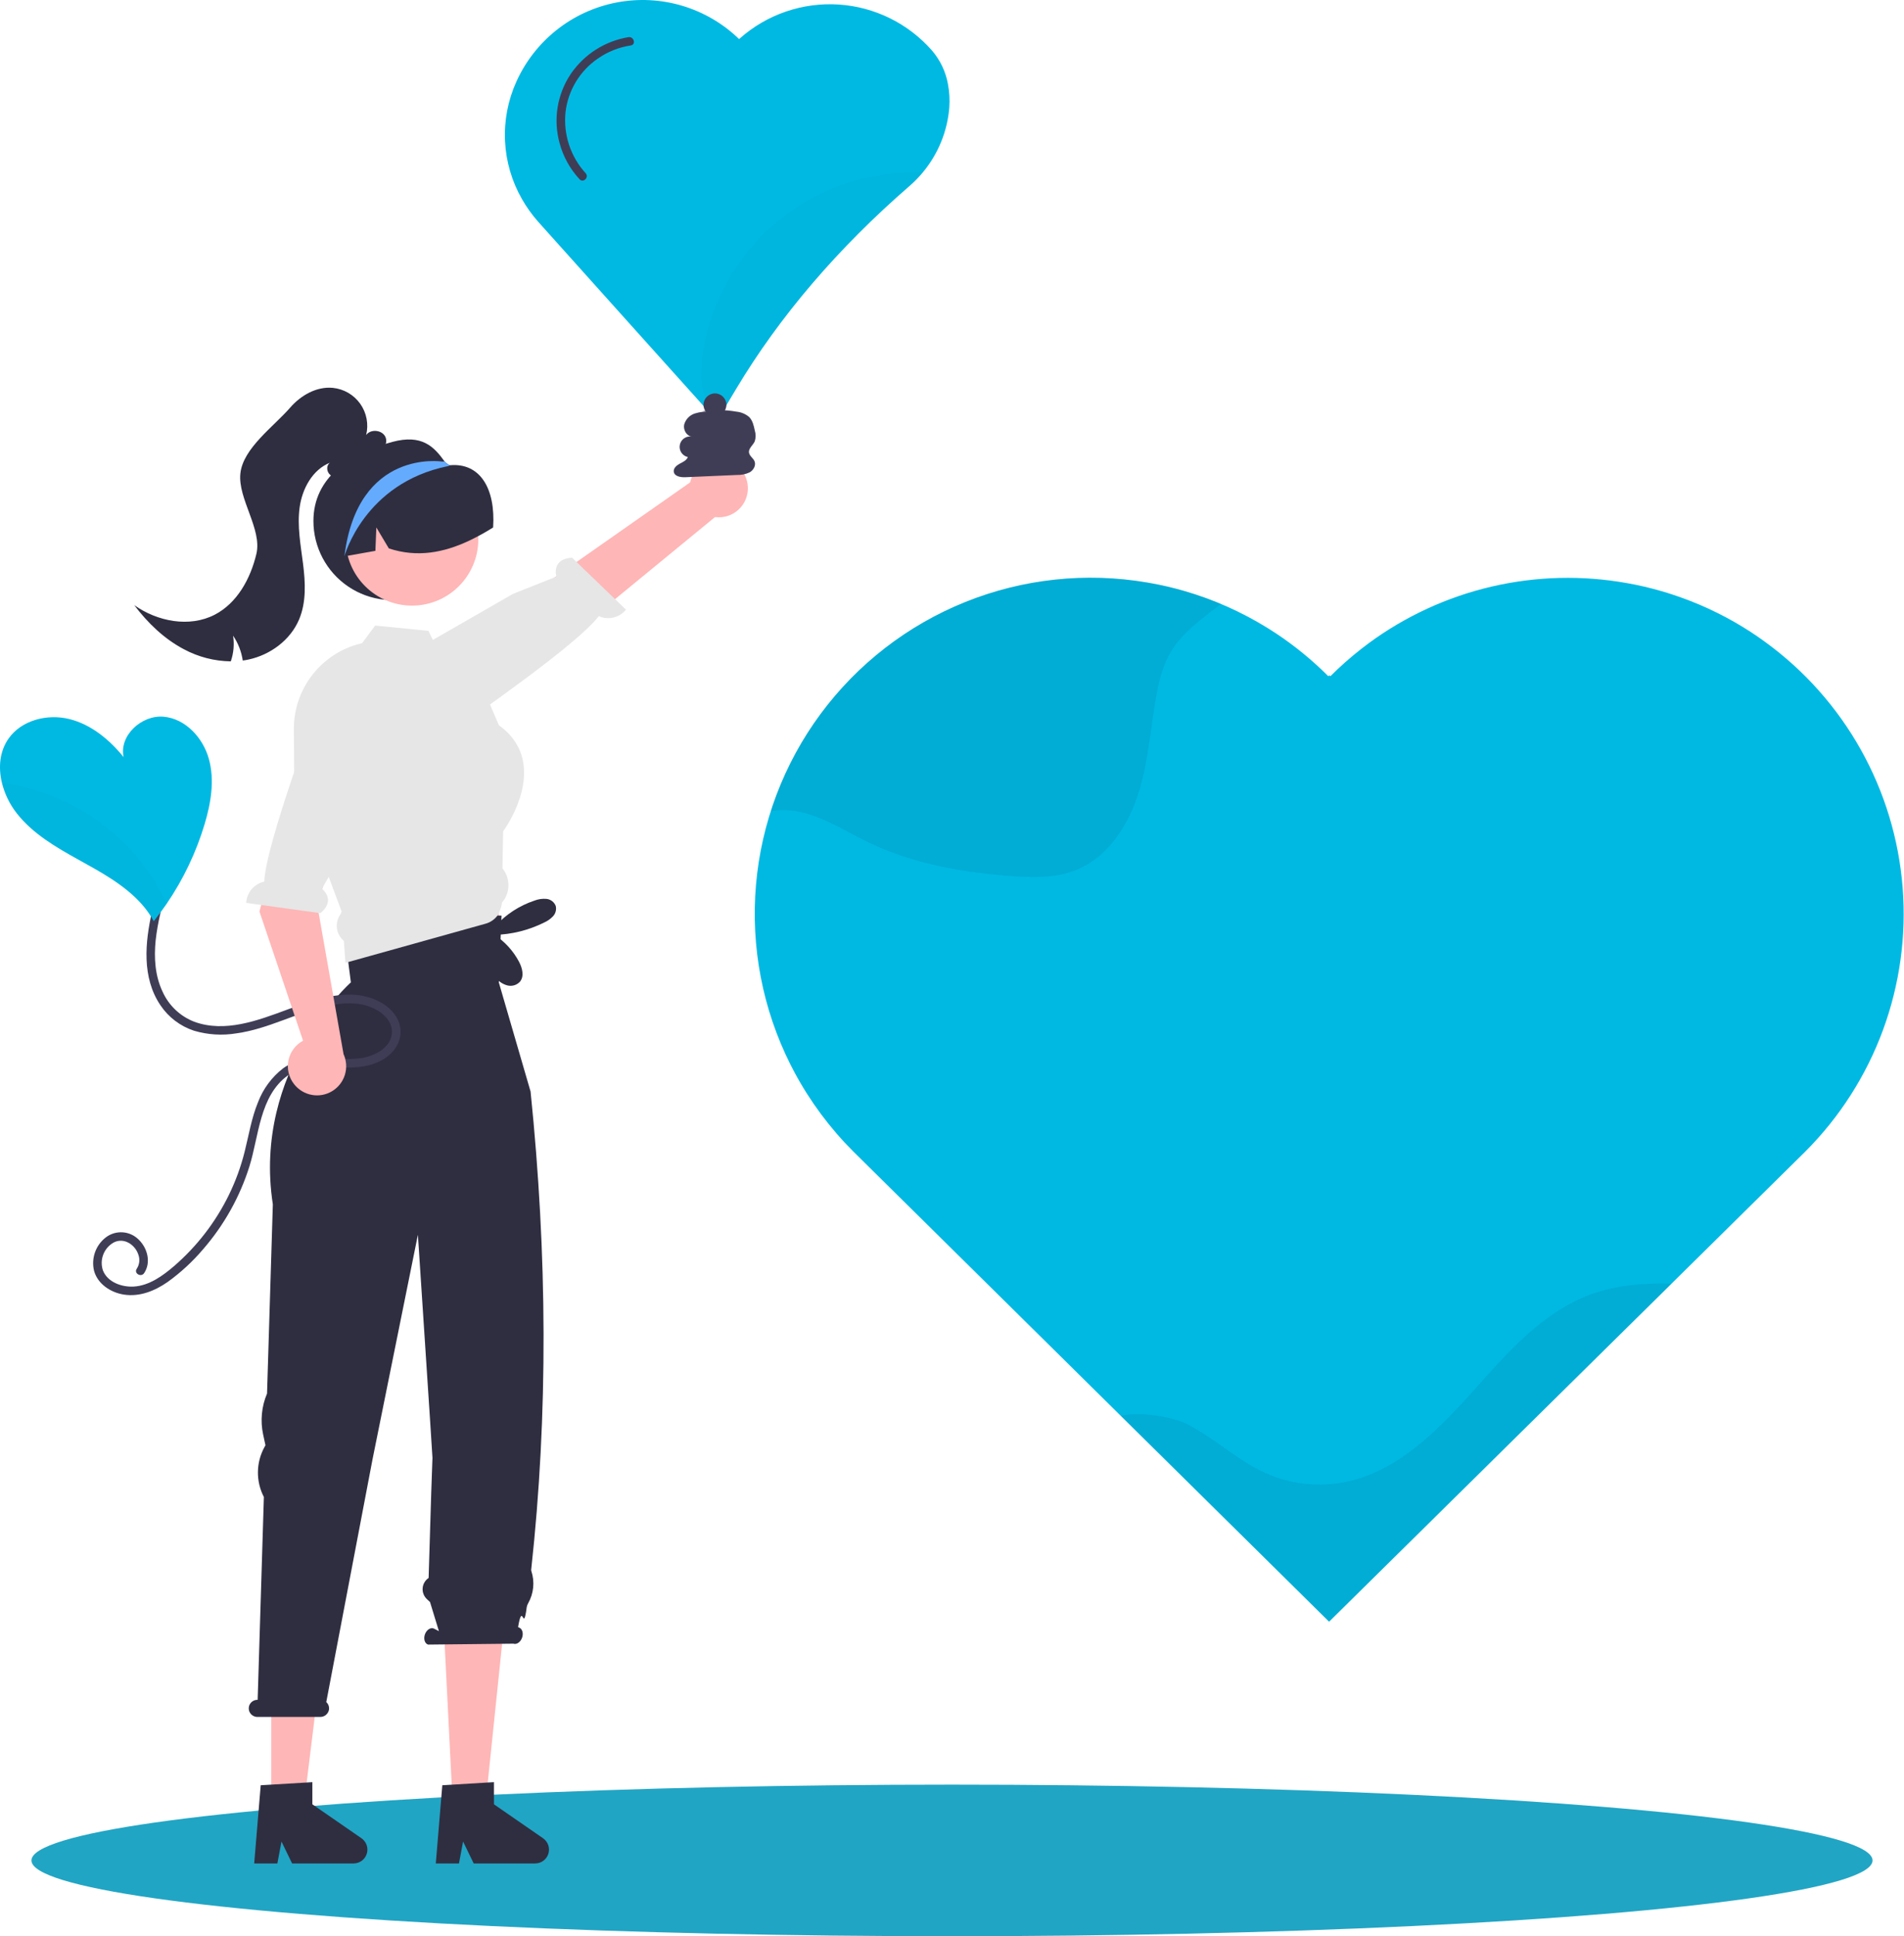 <svg width="666" height="677" viewBox="0 0 666 677" fill="none" xmlns="http://www.w3.org/2000/svg">
<ellipse cx="333" cy="650.5" rx="322" ry="26.5" fill="#21A5C4"/>
<path d="M631.461 402.66L584.681 448.83L478.961 553.15L476.821 555.26L464.901 567.02L439.911 542.33L437.711 540.16L392.021 495.03H392.011L377.371 480.56L368.721 472.01L342.961 446.57L339.482 443.13L298.422 402.57C290.264 394.415 283.35 385.106 277.901 374.94C277.401 374.03 276.931 373.11 276.471 372.19C266.734 352.776 262.568 331.043 264.435 309.405C266.302 287.767 274.13 267.069 287.049 249.61C299.968 232.152 317.473 218.615 337.621 210.504C357.768 202.392 379.769 200.023 401.181 203.66H401.192C401.571 203.72 401.942 203.78 402.321 203.86C406.338 204.569 410.314 205.493 414.232 206.63C424.482 209.593 434.279 213.943 443.351 219.56C444.301 220.15 445.242 220.75 446.172 221.36C452.821 225.754 459.009 230.81 464.641 236.45L464.991 236.1L465.341 236.45C468.753 233.039 472.37 229.84 476.172 226.87C477.001 226.22 477.841 225.58 478.681 224.96C491.542 215.477 506.202 208.718 521.765 205.097C537.328 201.476 553.466 201.069 569.192 203.9C573.213 204.608 577.192 205.536 581.111 206.68C582.421 207.05 583.721 207.45 585.011 207.88C586.051 208.22 587.091 208.57 588.121 208.95C596.697 212.015 604.883 216.076 612.511 221.05C614.181 222.14 615.828 223.28 617.451 224.47C631.192 234.459 642.605 247.307 650.904 262.131C659.202 276.954 664.189 293.4 665.52 310.336C666.852 327.272 664.496 344.295 658.617 360.234C652.737 376.172 643.472 390.646 631.461 402.66V402.66Z" fill="#00B9E3"/>
<path opacity="0.15" d="M584.681 448.83L478.961 553.15L476.821 555.26L464.901 567.02L439.911 542.33L437.711 540.16L392.021 495.03C399.361 493.32 410.641 495.67 414.771 497.71C424.561 502.54 432.611 510.47 442.551 514.99C451.428 518.997 461.344 520.092 470.881 518.12C488.701 514.38 502.491 500.6 514.651 487.04C526.811 473.47 539.241 458.91 556.331 452.62C565.341 449.3 575.021 448.55 584.681 448.83Z" fill="#0C7087"/>
<path opacity="0.15" d="M427.081 211.17C420.661 216.24 413.771 220.92 409.601 227.85C406.531 232.97 405.201 238.92 404.211 244.8C402.291 256.24 401.471 267.96 397.711 278.93C393.961 289.9 386.641 300.38 375.791 304.47C369.061 307 361.641 306.86 354.471 306.37C336.781 305.17 318.971 302 303.051 294.21C294.151 289.85 285.521 283.97 275.631 283.32C273.619 283.19 271.598 283.301 269.611 283.65C278.241 256.713 296.298 233.793 320.467 219.099C344.636 204.404 373.295 198.923 401.181 203.66H401.191C401.571 203.72 401.941 203.78 402.321 203.86C406.338 204.569 410.314 205.493 414.231 206.63C418.599 207.893 422.889 209.409 427.081 211.17Z" fill="#0C7087"/>
<path d="M331.592 29.434C330.808 25.069 328.867 20.994 325.972 17.634C321.854 12.947 316.854 9.118 311.256 6.364C305.659 3.61 299.574 1.986 293.348 1.584C287.123 1.182 280.879 2.01 274.974 4.021C269.069 6.032 263.617 9.186 258.931 13.304L258.531 13.664C252.937 8.242 246.119 4.248 238.654 2.022C231.188 -0.205 223.296 -0.599 215.646 0.873C207.996 2.345 200.814 5.639 194.708 10.477C188.602 15.315 183.752 21.553 180.57 28.664C177.646 35.171 176.305 42.278 176.658 49.403C177.011 56.528 179.047 63.468 182.6 69.654C184.194 72.443 186.067 75.063 188.19 77.474C190.38 79.974 249.501 145.744 250.091 146.404C250.161 146.486 250.249 146.552 250.347 146.596C250.446 146.641 250.553 146.664 250.661 146.664C250.681 146.664 250.711 146.654 250.741 146.654C250.783 146.653 250.824 146.643 250.861 146.624C251.056 146.576 251.225 146.454 251.331 146.284L251.641 145.774L252.011 145.144L257.481 136.004C272.651 110.654 293.102 86.734 318.272 64.914C319.893 63.507 321.394 61.968 322.762 60.314C328.147 53.875 331.397 45.921 332.062 37.554C332.252 34.838 332.094 32.109 331.592 29.434Z" fill="#00B9E3"/>
<path d="M121.363 302.832L118.289 309.982L123.313 335.378L174.569 328.251L174.16 297.285L173.131 290.502L121.363 302.832Z" fill="#FFB6B6"/>
<path d="M94.881 631.961H106.189L111.571 588.345H94.881V631.961Z" fill="#FFB6B6"/>
<path d="M126.431 642.742L109.261 630.88V623.134L107.265 623.259L94.881 623.996L91.195 624.212L88.915 651.554H97.024L98.465 643.899L102.173 651.554H123.686C124.717 651.553 125.72 651.223 126.55 650.612C127.38 650.001 127.992 649.141 128.299 648.157C128.605 647.173 128.589 646.117 128.253 645.143C127.917 644.169 127.279 643.328 126.431 642.742V642.742Z" fill="#2F2E41"/>
<path d="M158.4 631.961H169.709L176.361 567.748L155.112 566.478L158.4 631.961Z" fill="#FFB6B6"/>
<path d="M189.951 642.742L172.781 630.88V623.134L170.603 623.259L158.004 624.019L154.715 624.212L152.436 651.554H160.544L161.984 643.899L165.693 651.554H187.206C188.237 651.553 189.24 651.223 190.07 650.612C190.9 650.001 191.512 649.141 191.819 648.157C192.125 647.173 192.109 646.117 191.773 645.143C191.437 644.169 190.799 643.328 189.951 642.742V642.742Z" fill="#2F2E41"/>
<path d="M90.081 594.349H90.125L92.3 523.43C90.893 520.715 90.178 517.695 90.221 514.637C90.263 511.58 91.061 508.58 92.543 505.906L92.855 505.342L92.047 501.6C91.01 496.792 91.486 491.781 93.41 487.254L95.438 421.1C88.19 374.126 122.733 343.492 122.733 343.492L119.558 318.871L175.43 320.141L174.479 343.492L185.588 381.66C191.435 438.62 191.783 494.422 185.802 548.891C185.79 549.048 185.813 549.205 185.87 549.351C186.477 551.196 186.691 553.148 186.497 555.081C186.304 557.014 185.708 558.884 184.747 560.573C184.498 561.004 184.327 561.475 184.241 561.965C183.009 571.514 182.848 559.435 181.216 568.9L181.533 569.06C182.677 569.455 183.168 571.04 182.63 572.6C182.091 574.16 180.727 575.105 179.583 574.71L149.716 575.029C148.572 574.635 148.081 573.05 148.619 571.49C149.158 569.929 150.522 568.985 151.666 569.38L153.524 570.319L150.415 560.149L149.326 559.131C148.804 558.644 148.398 558.045 148.141 557.379C147.883 556.713 147.779 555.997 147.837 555.285C147.895 554.573 148.113 553.883 148.475 553.268C148.837 552.652 149.334 552.126 149.928 551.73V551.73L150.831 522.202L151.271 509.702L150.365 495.521L146.176 431.736L130.321 510.174L114.125 595.138C114.503 595.479 114.787 595.911 114.949 596.393C115.112 596.875 115.148 597.391 115.054 597.891C114.905 598.589 114.518 599.214 113.958 599.658C113.399 600.103 112.702 600.338 111.988 600.325H90.002C89.541 600.325 89.087 600.218 88.674 600.013C88.261 599.808 87.901 599.511 87.622 599.144C87.343 598.777 87.152 598.351 87.065 597.898C86.977 597.445 86.996 596.979 87.118 596.534C87.304 595.895 87.695 595.335 88.23 594.94C88.765 594.545 89.416 594.337 90.081 594.349Z" fill="#2F2E41"/>
<path d="M109.633 182.158C109.631 186.686 110.741 191.145 112.865 195.144C114.989 199.143 118.062 202.559 121.815 205.093C125.567 207.627 129.885 209.201 134.387 209.677C138.89 210.153 143.441 209.516 147.641 207.823C151.84 206.129 155.559 203.431 158.472 199.965C161.385 196.498 163.403 192.37 164.348 187.941C165.293 183.513 165.136 178.921 163.892 174.567C162.648 170.214 160.354 166.232 157.212 162.972L157.079 162.839C156.858 162.607 156.636 162.375 156.404 162.153C156.402 162.153 156.401 162.153 156.4 162.153C156.398 162.152 156.397 162.151 156.396 162.15C156.395 162.149 156.394 162.148 156.394 162.146C156.393 162.145 156.393 162.144 156.393 162.142C156.076 161.911 155.783 161.647 155.519 161.357C151.785 156.139 147.551 151.763 137.295 154.497C122.53 158.432 109.633 166.878 109.633 182.158Z" fill="#2F2E41"/>
<path d="M261.586 170.317C261.649 171.797 261.386 173.272 260.817 174.64C260.248 176.007 259.385 177.233 258.291 178.232C257.197 179.23 255.897 179.976 254.483 180.417C253.069 180.859 251.575 180.985 250.107 180.787L178.768 239.333L167.872 220.181L241.422 168.654C241.918 166.21 243.294 164.033 245.288 162.536C247.283 161.038 249.757 160.324 252.242 160.529C254.728 160.734 257.052 161.844 258.774 163.647C260.496 165.451 261.497 167.824 261.586 170.317V170.317Z" fill="#FFB6B6"/>
<path d="M148.646 256.599C148.646 256.599 150.969 261.421 160.008 254.572C167.244 249.088 201.79 225.43 209.463 215.429C211.073 216.157 212.88 216.328 214.598 215.916C216.316 215.504 217.848 214.532 218.953 213.153L200.079 194.982C194.156 195.382 194.096 199.345 194.603 201.62L179.435 207.648L139.928 230.345L146.904 253.144L148.646 256.599Z" fill="#E6E6E6"/>
<path d="M144.11 211.754C156.921 211.754 167.306 201.369 167.306 188.558C167.306 175.748 156.921 165.363 144.11 165.363C131.299 165.363 120.914 175.748 120.914 188.558C120.914 201.369 131.299 211.754 144.11 211.754Z" fill="#FFB7B7"/>
<path d="M175.752 303.612L175.99 290.673C176.931 289.38 184.825 278.096 183.056 266.823C182.228 261.516 179.347 257.059 174.516 253.589L171.397 246.331L166.781 235.603L153.275 227.562L151.403 223.752L149.861 220.588L131.228 218.728L126.635 224.908L126.544 224.92C122.324 225.879 118.359 227.735 114.92 230.363C111.144 233.228 108.084 236.928 105.978 241.175C103.873 245.421 102.78 250.097 102.785 254.836L102.899 269.874L102.921 272.029L102.933 274.115L114.557 305.404L114.999 306.618L119.558 318.877L118.776 320.17C117.933 321.576 117.622 323.238 117.899 324.855C118.176 326.471 119.022 327.935 120.284 328.981L120.829 336.648L121.815 336.375L127.429 334.81L169.889 322.959C171.488 322.513 172.9 321.562 173.915 320.249C173.951 320.202 173.985 320.152 174.017 320.102C174.185 319.893 174.333 319.669 174.459 319.432C175.423 316.994 175.525 316.336 175.537 315.656C176.946 314.05 177.76 312.008 177.843 309.873C177.926 307.738 177.271 305.64 175.99 303.93L175.752 303.612Z" fill="#E6E6E6"/>
<path d="M119.835 194.639C120.045 194.606 120.255 194.562 120.465 194.528C124.084 193.887 127.702 193.256 131.309 192.603L131.641 184.426L136.011 191.751C145.981 195.059 155.308 193.19 164.083 189.062C166.977 187.689 169.785 186.14 172.492 184.427C173.383 170.598 167.792 161.745 157.389 162.673C157.009 162.707 156.736 162.319 156.404 162.153C156.402 162.153 156.401 162.153 156.4 162.152C156.398 162.152 156.397 162.151 156.396 162.15C156.395 162.149 156.394 162.148 156.394 162.146C156.393 162.145 156.393 162.144 156.393 162.142C155.829 161.877 155.253 161.622 154.678 161.39C150.173 159.629 145.262 159.184 140.514 160.104C135.766 161.025 131.377 163.274 127.857 166.59C120.775 173.351 117.589 184.515 119.835 194.639Z" fill="#2F2E41"/>
<path d="M134.948 155.164C134.716 155.963 134.257 156.677 133.627 157.221C132.997 157.764 132.223 158.113 131.398 158.226C128.28 162.081 124.707 166.164 119.819 166.935C118.422 167.232 116.965 166.98 115.748 166.232C115.6 166.139 115.463 166.028 115.34 165.903C114.183 164.803 114.092 162.592 115.465 161.764C109.318 164.202 105.723 170.836 104.816 177.38C103.908 183.923 105.167 190.535 105.995 197.09C106.823 203.645 107.186 210.528 104.611 216.618C101.572 223.797 94.586 228.957 86.965 230.601C86.285 230.749 85.604 230.874 84.912 230.953C84.453 227.84 83.298 224.871 81.533 222.266C82 225.281 81.723 228.364 80.728 231.248C74.997 231.168 69.369 229.714 64.318 227.006C57.411 223.366 51.661 217.809 46.955 211.583C55.063 217.333 66.268 219.488 75.091 214.94C82.984 210.857 87.646 202.284 89.687 193.642C91.728 184.989 83.148 174.388 84.078 165.554C85.019 156.719 95.675 149.221 101.504 142.519C105.224 138.243 110.713 135.079 116.372 135.612C118.283 135.794 120.132 136.386 121.794 137.348C123.456 138.309 124.891 139.617 126.002 141.183C127.112 142.749 127.873 144.536 128.23 146.422C128.588 148.308 128.535 150.249 128.076 152.113C129.686 149.833 133.848 150.332 134.88 152.929C135.157 153.645 135.181 154.433 134.948 155.164V155.164Z" fill="#2F2E41"/>
<path d="M120.465 194.528C120.465 194.528 127.337 168.881 156.791 162.961C156.824 162.95 156.935 162.906 157.079 162.839C157.167 162.784 157.278 162.729 157.389 162.673C157.057 162.485 156.736 162.319 156.404 162.153C156.402 162.153 156.401 162.153 156.4 162.152C156.398 162.152 156.397 162.151 156.396 162.15C156.395 162.149 156.394 162.148 156.394 162.146C156.393 162.145 156.393 162.144 156.393 162.142C156.105 161.877 155.817 161.611 155.519 161.357L154.678 161.39C154.678 161.39 125.124 156.709 120.465 194.528Z" fill="#65ABFD"/>
<path d="M194.387 316.751C194.123 316.084 193.682 315.502 193.109 315.068C192.537 314.635 191.857 314.368 191.143 314.295C189.713 314.171 188.272 314.379 186.935 314.904C181.689 316.652 176.978 319.714 173.252 323.8L173.316 326.396C171.566 328.628 170.632 331.391 170.669 334.226C170.706 337.062 171.712 339.799 173.519 341.985C174.54 343.242 175.933 344.144 177.498 344.56C178.281 344.755 179.101 344.735 179.873 344.503C180.645 344.27 181.34 343.833 181.884 343.238C183.451 341.329 182.694 338.452 181.541 336.267C179.529 332.465 176.585 329.237 172.984 326.884C178.996 326.731 184.903 325.263 190.287 322.584C191.48 322.062 192.556 321.306 193.453 320.362C193.896 319.885 194.213 319.305 194.376 318.675C194.539 318.044 194.543 317.383 194.387 316.751V316.751Z" fill="#2F2E41"/>
<path d="M261.994 158.265C261.77 156.762 263.401 155.691 264.011 154.299C264.402 153.057 264.402 151.724 264.01 150.482C263.658 148.795 263.252 147.005 262.031 145.789C260.782 144.74 259.244 144.095 257.621 143.94C253.675 143.252 249.646 143.18 245.678 143.729L248.688 143.912C246.792 143.791 244.891 144.012 243.073 144.564C242.167 144.85 241.347 145.359 240.689 146.045C240.031 146.73 239.555 147.57 239.306 148.487C238.934 150.345 240.204 152.521 242.093 152.68C241.15 152.488 240.169 152.677 239.365 153.205C238.561 153.734 237.999 154.559 237.802 155.501C237.604 156.443 237.788 157.424 238.312 158.231C238.836 159.038 239.659 159.605 240.599 159.807C240.165 160.982 238.872 161.544 237.766 162.13C236.66 162.715 235.495 163.72 235.682 164.958C235.929 166.594 238.117 166.931 239.77 166.858L257.773 166.073C259.323 166.128 260.864 165.808 262.264 165.14C263.598 164.362 264.529 162.656 263.913 161.24C263.436 160.145 262.17 159.446 261.994 158.265Z" fill="#3F3D56"/>
<path d="M53.199 318.606C50.725 329.476 49.549 341.799 56.148 351.526C58.953 355.699 63.07 358.817 67.846 360.388C72.681 361.821 77.779 362.134 82.753 361.303C94.009 359.744 104.012 353.881 115.082 351.605C119.967 350.6 125.151 350.268 129.854 352.202C133.377 353.65 137.088 356.562 137.105 360.716C137.123 364.982 133.418 367.813 129.733 369.125C124.816 370.875 119.706 370.198 114.607 369.977C109.114 369.74 103.513 370.236 98.951 373.6C95.026 376.663 92.016 380.743 90.249 385.397C87.956 390.963 87.025 396.948 85.558 402.755C84.247 407.976 82.393 413.046 80.026 417.881C75.381 427.357 68.869 435.797 60.882 442.695C56.942 446.085 52.156 449.539 46.776 449.85C42.626 450.09 37.582 448.346 35.983 444.143C35.388 442.328 35.447 440.363 36.147 438.587C36.847 436.81 38.146 435.334 39.819 434.414C43.376 432.619 47.248 435.179 48.397 438.693C48.698 439.503 48.803 440.372 48.704 441.231C48.605 442.089 48.304 442.912 47.826 443.632C46.748 445.24 49.346 446.743 50.417 445.146C52.904 441.438 51.604 436.45 48.558 433.48C47.072 431.965 45.086 431.043 42.97 430.885C40.854 430.728 38.753 431.345 37.059 432.623C35.299 433.963 33.968 435.788 33.231 437.873C32.493 439.958 32.38 442.214 32.906 444.363C34.185 448.979 38.721 451.916 43.251 452.643C48.846 453.542 54.229 451.343 58.745 448.167C63.276 444.896 67.395 441.091 71.014 436.834C78.372 428.372 83.903 418.483 87.261 407.785C90.563 397.204 90.803 383.225 100.615 376.079C105.664 372.402 111.851 372.81 117.77 373.148C122.996 373.446 128.094 373.391 132.888 371.026C136.846 369.072 140.04 365.467 140.106 360.873C140.173 356.236 136.88 352.507 133.001 350.395C122.753 344.814 110.446 349.315 100.378 353.043C90.254 356.793 78.694 361.194 67.935 357.248C62.969 355.319 58.971 351.498 56.817 346.625C54.211 341.1 53.841 334.831 54.443 328.834C54.797 325.66 55.348 322.51 56.092 319.404C56.52 317.524 53.628 316.721 53.199 318.606L53.199 318.606Z" fill="#3F3D56"/>
<path d="M102.885 379.095C101.964 377.935 101.308 376.587 100.964 375.146C100.62 373.705 100.596 372.207 100.894 370.756C101.191 369.304 101.804 367.936 102.687 366.748C103.571 365.559 104.705 364.578 106.008 363.875L90.759 318.73L103.211 270.889L123.29 279.966L110.9 316.051L120.169 368.576C121.206 370.845 121.374 373.415 120.642 375.799C119.911 378.183 118.33 380.216 116.199 381.512C114.069 382.809 111.537 383.279 109.083 382.833C106.629 382.388 104.424 381.057 102.885 379.094L102.885 379.095Z" fill="#FFB6B6"/>
<path d="M121.264 231.47C121.264 231.47 116.549 228.938 113.269 239.794C110.643 248.485 92.774 295.675 92.452 308.276C90.722 308.635 89.161 309.559 88.014 310.903C86.867 312.247 86.2 313.934 86.117 315.699L112.07 319.29C116.624 315.483 114.342 312.242 112.593 310.701L121.432 295.729L139.907 255.308L124.706 233.24L121.264 231.47Z" fill="#E6E6E6"/>
<path d="M71.588 288.114C68.621 298.019 64.149 307.408 58.328 315.954C56.888 318.054 55.374 320.101 53.788 322.094C52.554 319.853 51.061 317.765 49.338 315.874C43.288 309.224 35.178 304.874 27.307 300.514C19.437 296.154 11.447 291.474 5.887 284.404C3.392 281.221 1.606 277.543 0.647 273.614C-0.613 268.284 -0.133 262.724 2.977 258.274C7.497 251.804 16.507 249.524 24.167 251.394C31.837 253.264 38.258 258.594 43.238 264.714C41.608 257.194 49.538 249.934 57.208 250.594C64.878 251.264 71.028 257.964 73.068 265.384C75.118 272.794 73.788 280.734 71.588 288.114Z" fill="#00B9E3"/>
<path d="M219.856 12.99C215.792 13.654 211.905 15.136 208.431 17.347C204.957 19.559 201.969 22.453 199.647 25.854C197.294 29.365 195.727 33.343 195.052 37.516C194.376 41.689 194.609 45.958 195.734 50.033C196.998 54.757 199.398 59.101 202.726 62.685C204.044 64.101 206.162 61.976 204.848 60.563C202.227 57.688 200.246 54.289 199.035 50.591C197.825 46.894 197.413 42.981 197.827 39.112C198.272 35.395 199.503 31.814 201.439 28.608C203.375 25.403 205.972 22.646 209.055 20.522C212.511 18.1 216.481 16.512 220.654 15.883C222.556 15.596 221.748 12.705 219.856 12.99V12.99Z" fill="#3F3D56"/>
<g opacity="0.2">
<path opacity="0.2" d="M322.762 60.314C321.394 61.968 319.892 63.507 318.272 64.914C293.101 86.734 272.651 110.654 257.481 136.004L252.011 145.144L251.641 145.774C250.352 144.803 249.227 143.632 248.311 142.304C244.811 137.214 244.791 130.524 245.651 124.404C248.252 106.054 257.587 89.328 271.841 77.481C286.094 65.635 304.245 59.515 322.762 60.314V60.314Z" fill="#0C7087"/>
</g>
<g opacity="0.2">
<path opacity="0.2" d="M58.328 315.954C56.888 318.054 55.374 320.1 53.788 322.094C52.554 319.853 51.061 317.765 49.338 315.874C43.288 309.224 35.178 304.874 27.307 300.514C19.437 296.154 11.447 291.474 5.887 284.404C3.392 281.221 1.605 277.542 0.647 273.614C18.339 276.066 34.596 284.691 46.548 297.964C51.333 303.352 55.302 309.413 58.328 315.954V315.954Z" fill="#0C7087"/>
</g>
<path d="M250.081 145.554C252.29 145.554 254.081 143.763 254.081 141.554C254.081 139.345 252.29 137.554 250.081 137.554C247.871 137.554 246.081 139.345 246.081 141.554C246.081 143.763 247.871 145.554 250.081 145.554Z" fill="#3F3D56"/>
</svg>
